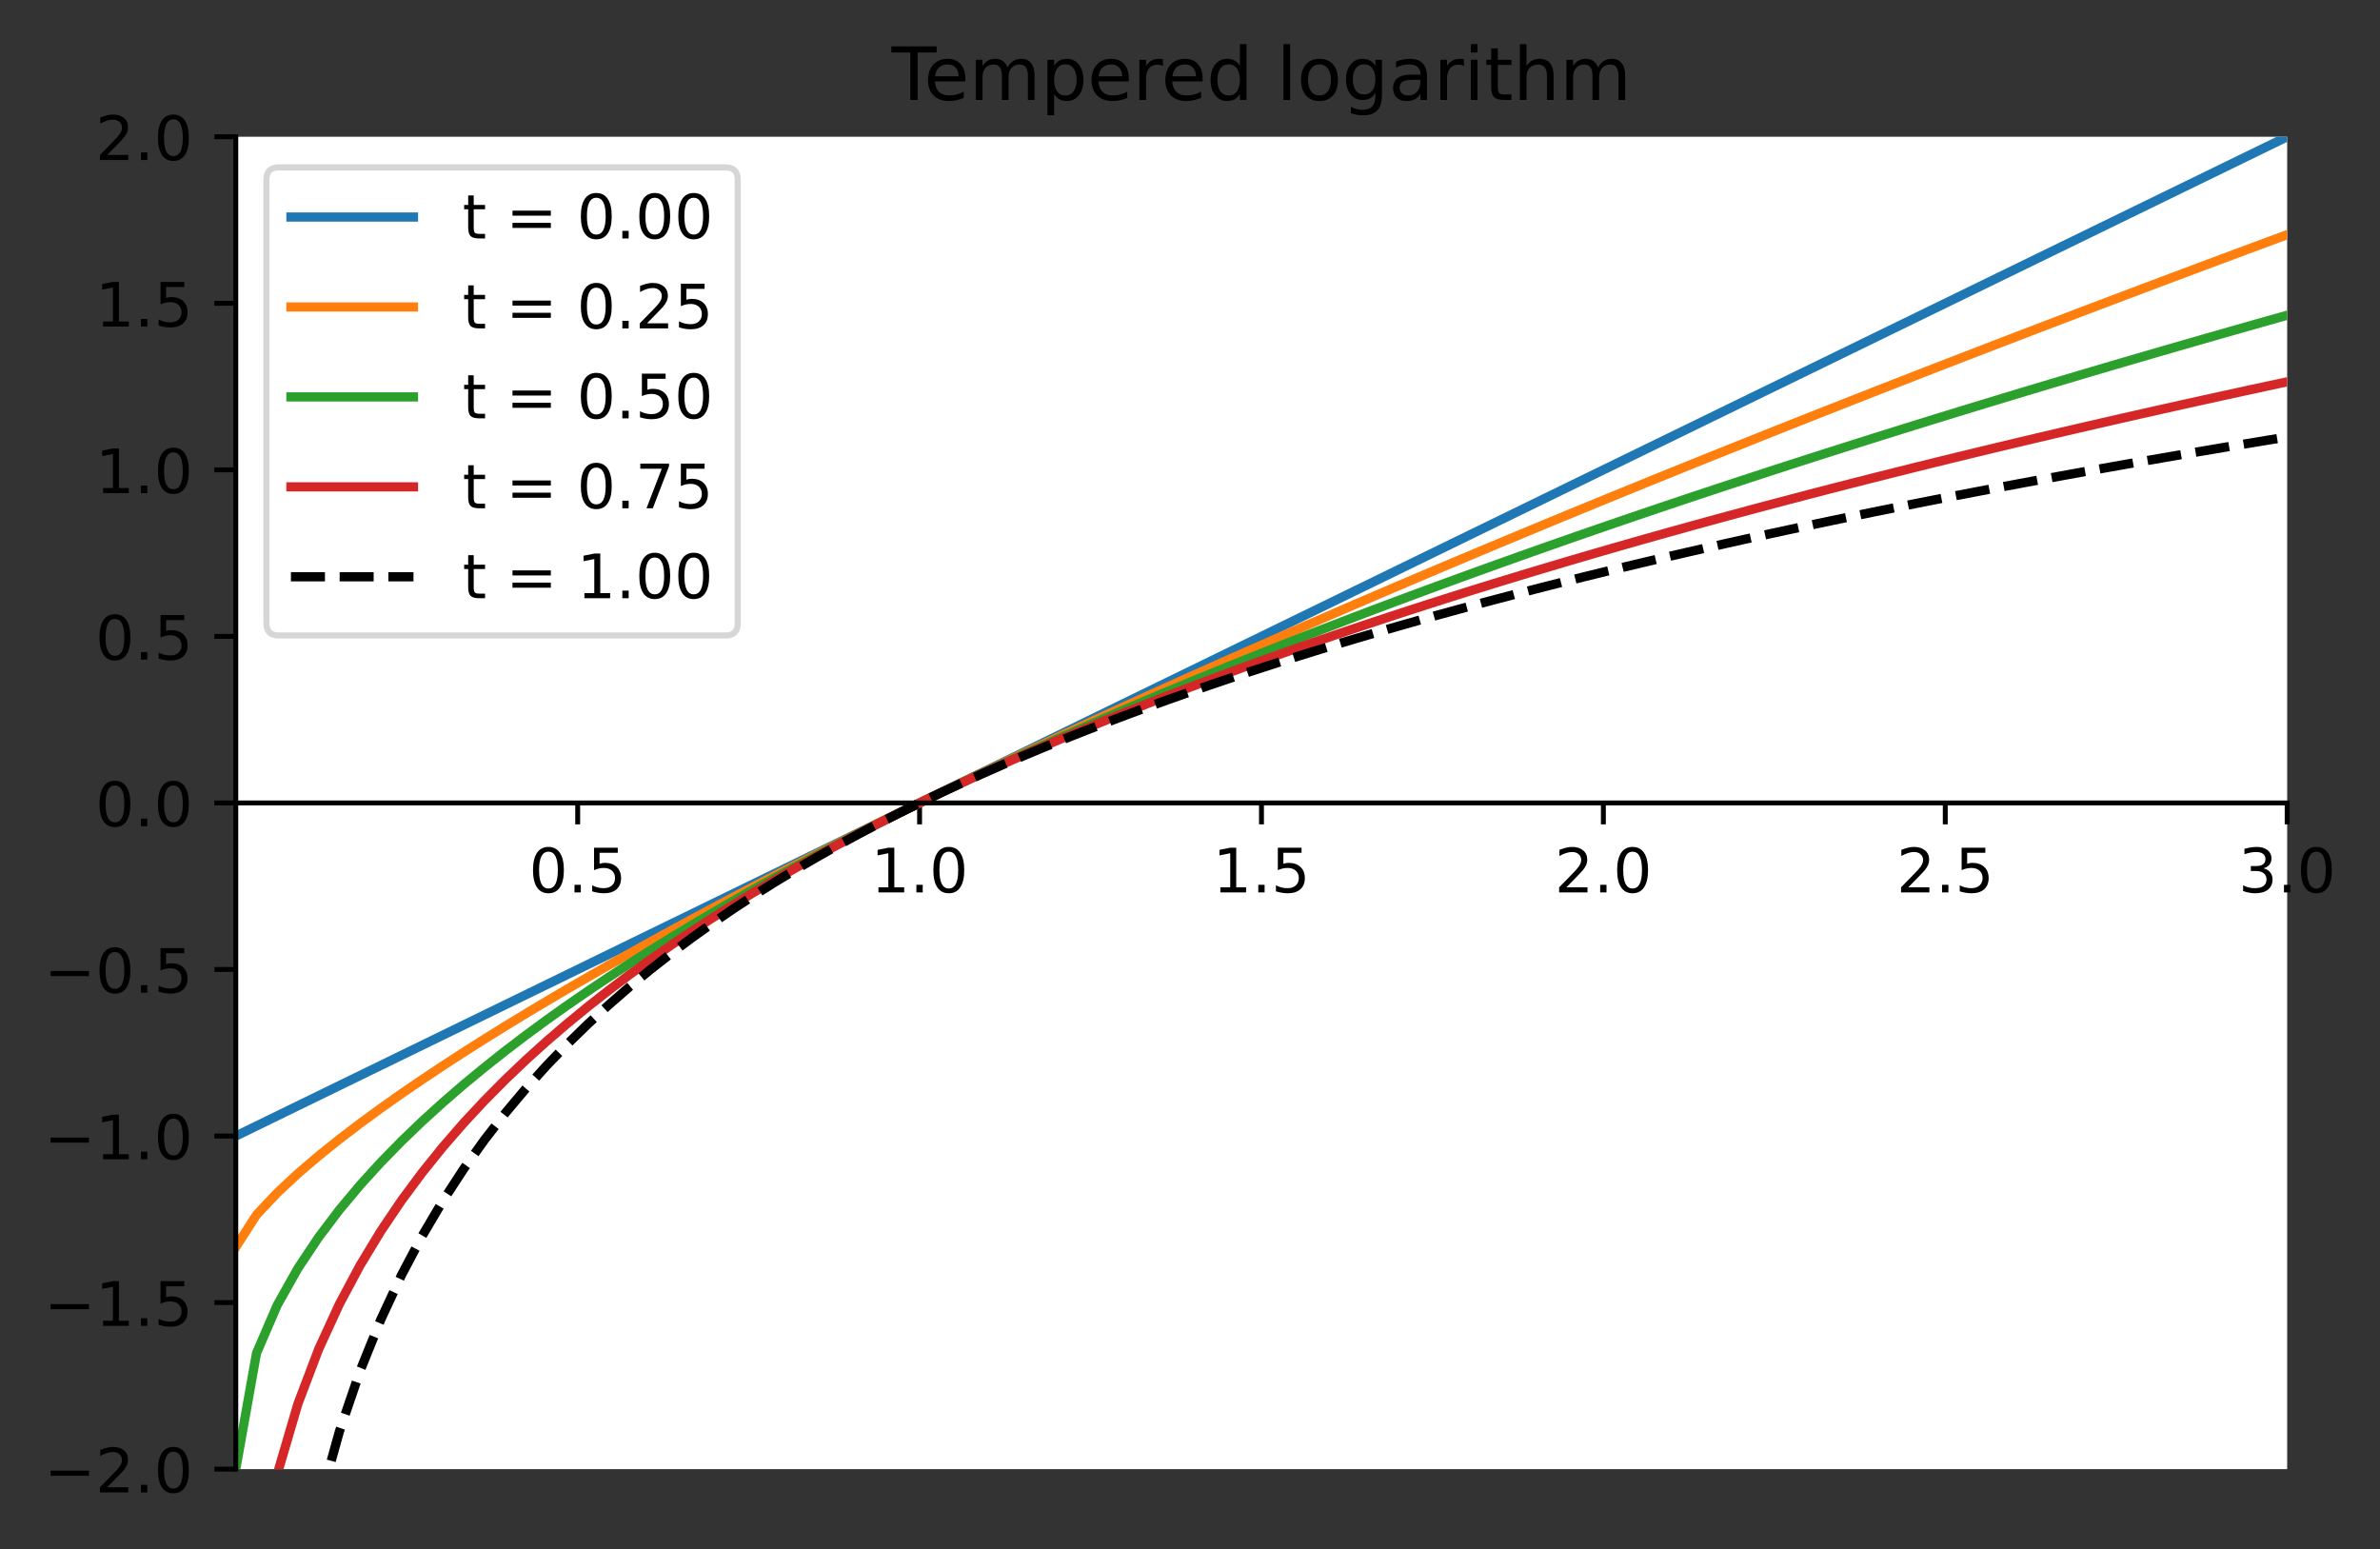 <?xml version="1.0" encoding="utf-8" standalone="no"?>
<!DOCTYPE svg PUBLIC "-//W3C//DTD SVG 1.1//EN"
  "http://www.w3.org/Graphics/SVG/1.1/DTD/svg11.dtd">
<!-- Created with matplotlib (https://matplotlib.org/) -->
<svg height="252.837pt" version="1.1" viewBox="0 0 388.434 252.837" width="388.434pt" xmlns="http://www.w3.org/2000/svg" xmlns:xlink="http://www.w3.org/1999/xlink">
 <rect x="0" y="0" width="388.434" height="252.837" fill="#333333" stroke="none"/>
 <defs>
  <style type="text/css">*{stroke-linecap:butt;stroke-linejoin:round;}</style>
 </defs>
 <g id="figure_1">
  <g id="patch_1">
   <path d="M -0 252.837 
L 388.434 252.837 
L 388.434 0 
L -0 0 
z
" style="fill:none;"/>
  </g>
  <g id="axes_1">
   <g id="patch_2">
    <path d="M 38.483 239.758 
L 373.283 239.758 
L 373.283 22.318 
L 38.483 22.318 
z
" style="fill:#ffffff;"/>
   </g>
   <g id="matplotlib.axis_1">
    <g id="xtick_1">
     <g id="line2d_1">
      <defs>
       <path d="M 0 0 
L 0 3.5 
" id="m28a57807c2" style="stroke:#000000;stroke-width:0.8;"/>
      </defs>
      <g>
       <use style="stroke:#000000;stroke-width:0.8;" x="94.283" xlink:href="#m28a57807c2" y="131.038"/>
      </g>
     </g>
     <g id="text_1">
      <!-- 0.5 -->
      <g transform="translate(86.331 145.637)scale(0.1 -0.1)">
       <defs>
        <path d="M 31.781 66.406 
Q 24.172 66.406 20.328 58.906 
Q 16.5 51.422 16.5 36.375 
Q 16.5 21.391 20.328 13.891 
Q 24.172 6.391 31.781 6.391 
Q 39.453 6.391 43.281 13.891 
Q 47.125 21.391 47.125 36.375 
Q 47.125 51.422 43.281 58.906 
Q 39.453 66.406 31.781 66.406 
z
M 31.781 74.219 
Q 44.047 74.219 50.516 64.516 
Q 56.984 54.828 56.984 36.375 
Q 56.984 17.969 50.516 8.266 
Q 44.047 -1.422 31.781 -1.422 
Q 19.531 -1.422 13.062 8.266 
Q 6.594 17.969 6.594 36.375 
Q 6.594 54.828 13.062 64.516 
Q 19.531 74.219 31.781 74.219 
z
" id="DejaVuSans-48"/>
        <path d="M 10.688 12.406 
L 21 12.406 
L 21 0 
L 10.688 0 
z
" id="DejaVuSans-46"/>
        <path d="M 10.797 72.906 
L 49.516 72.906 
L 49.516 64.594 
L 19.828 64.594 
L 19.828 46.734 
Q 21.969 47.469 24.109 47.828 
Q 26.266 48.188 28.422 48.188 
Q 40.625 48.188 47.75 41.5 
Q 54.891 34.812 54.891 23.391 
Q 54.891 11.625 47.562 5.094 
Q 40.234 -1.422 26.906 -1.422 
Q 22.312 -1.422 17.547 -0.641 
Q 12.797 0.141 7.719 1.703 
L 7.719 11.625 
Q 12.109 9.234 16.797 8.062 
Q 21.484 6.891 26.703 6.891 
Q 35.156 6.891 40.078 11.328 
Q 45.016 15.766 45.016 23.391 
Q 45.016 31 40.078 35.438 
Q 35.156 39.891 26.703 39.891 
Q 22.75 39.891 18.812 39.016 
Q 14.891 38.141 10.797 36.281 
z
" id="DejaVuSans-53"/>
       </defs>
       <use xlink:href="#DejaVuSans-48"/>
       <use x="63.623" xlink:href="#DejaVuSans-46"/>
       <use x="95.41" xlink:href="#DejaVuSans-53"/>
      </g>
     </g>
    </g>
    <g id="xtick_2">
     <g id="line2d_2">
      <g>
       <use style="stroke:#000000;stroke-width:0.8;" x="150.083" xlink:href="#m28a57807c2" y="131.038"/>
      </g>
     </g>
     <g id="text_2">
      <!-- 1.0 -->
      <g transform="translate(142.131 145.637)scale(0.1 -0.1)">
       <defs>
        <path d="M 12.406 8.297 
L 28.516 8.297 
L 28.516 63.922 
L 10.984 60.406 
L 10.984 69.391 
L 28.422 72.906 
L 38.281 72.906 
L 38.281 8.297 
L 54.391 8.297 
L 54.391 0 
L 12.406 0 
z
" id="DejaVuSans-49"/>
       </defs>
       <use xlink:href="#DejaVuSans-49"/>
       <use x="63.623" xlink:href="#DejaVuSans-46"/>
       <use x="95.41" xlink:href="#DejaVuSans-48"/>
      </g>
     </g>
    </g>
    <g id="xtick_3">
     <g id="line2d_3">
      <g>
       <use style="stroke:#000000;stroke-width:0.8;" x="205.883" xlink:href="#m28a57807c2" y="131.038"/>
      </g>
     </g>
     <g id="text_3">
      <!-- 1.5 -->
      <g transform="translate(197.931 145.637)scale(0.1 -0.1)">
       <use xlink:href="#DejaVuSans-49"/>
       <use x="63.623" xlink:href="#DejaVuSans-46"/>
       <use x="95.41" xlink:href="#DejaVuSans-53"/>
      </g>
     </g>
    </g>
    <g id="xtick_4">
     <g id="line2d_4">
      <g>
       <use style="stroke:#000000;stroke-width:0.8;" x="261.683" xlink:href="#m28a57807c2" y="131.038"/>
      </g>
     </g>
     <g id="text_4">
      <!-- 2.0 -->
      <g transform="translate(253.731 145.637)scale(0.1 -0.1)">
       <defs>
        <path d="M 19.188 8.297 
L 53.609 8.297 
L 53.609 0 
L 7.328 0 
L 7.328 8.297 
Q 12.938 14.109 22.625 23.891 
Q 32.328 33.688 34.812 36.531 
Q 39.547 41.844 41.422 45.531 
Q 43.312 49.219 43.312 52.781 
Q 43.312 58.594 39.234 62.25 
Q 35.156 65.922 28.609 65.922 
Q 23.969 65.922 18.812 64.312 
Q 13.672 62.703 7.812 59.422 
L 7.812 69.391 
Q 13.766 71.781 18.938 73 
Q 24.125 74.219 28.422 74.219 
Q 39.75 74.219 46.484 68.547 
Q 53.219 62.891 53.219 53.422 
Q 53.219 48.922 51.531 44.891 
Q 49.859 40.875 45.406 35.406 
Q 44.188 33.984 37.641 27.219 
Q 31.109 20.453 19.188 8.297 
z
" id="DejaVuSans-50"/>
       </defs>
       <use xlink:href="#DejaVuSans-50"/>
       <use x="63.623" xlink:href="#DejaVuSans-46"/>
       <use x="95.41" xlink:href="#DejaVuSans-48"/>
      </g>
     </g>
    </g>
    <g id="xtick_5">
     <g id="line2d_5">
      <g>
       <use style="stroke:#000000;stroke-width:0.8;" x="317.483" xlink:href="#m28a57807c2" y="131.038"/>
      </g>
     </g>
     <g id="text_5">
      <!-- 2.5 -->
      <g transform="translate(309.531 145.637)scale(0.1 -0.1)">
       <use xlink:href="#DejaVuSans-50"/>
       <use x="63.623" xlink:href="#DejaVuSans-46"/>
       <use x="95.41" xlink:href="#DejaVuSans-53"/>
      </g>
     </g>
    </g>
    <g id="xtick_6">
     <g id="line2d_6">
      <g>
       <use style="stroke:#000000;stroke-width:0.8;" x="373.283" xlink:href="#m28a57807c2" y="131.038"/>
      </g>
     </g>
     <g id="text_6">
      <!-- 3.0 -->
      <g transform="translate(365.331 145.637)scale(0.1 -0.1)">
       <defs>
        <path d="M 40.578 39.312 
Q 47.656 37.797 51.625 33 
Q 55.609 28.219 55.609 21.188 
Q 55.609 10.406 48.188 4.484 
Q 40.766 -1.422 27.094 -1.422 
Q 22.516 -1.422 17.656 -0.516 
Q 12.797 0.391 7.625 2.203 
L 7.625 11.719 
Q 11.719 9.328 16.594 8.109 
Q 21.484 6.891 26.812 6.891 
Q 36.078 6.891 40.938 10.547 
Q 45.797 14.203 45.797 21.188 
Q 45.797 27.641 41.281 31.266 
Q 36.766 34.906 28.719 34.906 
L 20.219 34.906 
L 20.219 43.016 
L 29.109 43.016 
Q 36.375 43.016 40.234 45.922 
Q 44.094 48.828 44.094 54.297 
Q 44.094 59.906 40.109 62.906 
Q 36.141 65.922 28.719 65.922 
Q 24.656 65.922 20.016 65.031 
Q 15.375 64.156 9.812 62.312 
L 9.812 71.094 
Q 15.438 72.656 20.344 73.438 
Q 25.25 74.219 29.594 74.219 
Q 40.828 74.219 47.359 69.109 
Q 53.906 64.016 53.906 55.328 
Q 53.906 49.266 50.438 45.094 
Q 46.969 40.922 40.578 39.312 
z
" id="DejaVuSans-51"/>
       </defs>
       <use xlink:href="#DejaVuSans-51"/>
       <use x="63.623" xlink:href="#DejaVuSans-46"/>
       <use x="95.41" xlink:href="#DejaVuSans-48"/>
      </g>
     </g>
    </g>
   </g>
   <g id="matplotlib.axis_2">
    <g id="ytick_1">
     <g id="line2d_7">
      <defs>
       <path d="M 0 0 
L -3.5 0 
" id="m254d52ebb8" style="stroke:#000000;stroke-width:0.8;"/>
      </defs>
      <g>
       <use style="stroke:#000000;stroke-width:0.8;" x="38.483" xlink:href="#m254d52ebb8" y="239.758"/>
      </g>
     </g>
     <g id="text_7">
      <!-- −2.0 -->
      <g transform="translate(7.2 243.557)scale(0.1 -0.1)">
       <defs>
        <path d="M 10.594 35.5 
L 73.188 35.5 
L 73.188 27.203 
L 10.594 27.203 
z
" id="DejaVuSans-8722"/>
       </defs>
       <use xlink:href="#DejaVuSans-8722"/>
       <use x="83.789" xlink:href="#DejaVuSans-50"/>
       <use x="147.412" xlink:href="#DejaVuSans-46"/>
       <use x="179.199" xlink:href="#DejaVuSans-48"/>
      </g>
     </g>
    </g>
    <g id="ytick_2">
     <g id="line2d_8">
      <g>
       <use style="stroke:#000000;stroke-width:0.8;" x="38.483" xlink:href="#m254d52ebb8" y="212.578"/>
      </g>
     </g>
     <g id="text_8">
      <!-- −1.5 -->
      <g transform="translate(7.2 216.377)scale(0.1 -0.1)">
       <use xlink:href="#DejaVuSans-8722"/>
       <use x="83.789" xlink:href="#DejaVuSans-49"/>
       <use x="147.412" xlink:href="#DejaVuSans-46"/>
       <use x="179.199" xlink:href="#DejaVuSans-53"/>
      </g>
     </g>
    </g>
    <g id="ytick_3">
     <g id="line2d_9">
      <g>
       <use style="stroke:#000000;stroke-width:0.8;" x="38.483" xlink:href="#m254d52ebb8" y="185.398"/>
      </g>
     </g>
     <g id="text_9">
      <!-- −1.0 -->
      <g transform="translate(7.2 189.197)scale(0.1 -0.1)">
       <use xlink:href="#DejaVuSans-8722"/>
       <use x="83.789" xlink:href="#DejaVuSans-49"/>
       <use x="147.412" xlink:href="#DejaVuSans-46"/>
       <use x="179.199" xlink:href="#DejaVuSans-48"/>
      </g>
     </g>
    </g>
    <g id="ytick_4">
     <g id="line2d_10">
      <g>
       <use style="stroke:#000000;stroke-width:0.8;" x="38.483" xlink:href="#m254d52ebb8" y="158.218"/>
      </g>
     </g>
     <g id="text_10">
      <!-- −0.5 -->
      <g transform="translate(7.2 162.017)scale(0.1 -0.1)">
       <use xlink:href="#DejaVuSans-8722"/>
       <use x="83.789" xlink:href="#DejaVuSans-48"/>
       <use x="147.412" xlink:href="#DejaVuSans-46"/>
       <use x="179.199" xlink:href="#DejaVuSans-53"/>
      </g>
     </g>
    </g>
    <g id="ytick_5">
     <g id="line2d_11">
      <g>
       <use style="stroke:#000000;stroke-width:0.8;" x="38.483" xlink:href="#m254d52ebb8" y="131.038"/>
      </g>
     </g>
     <g id="text_11">
      <!-- 0.0 -->
      <g transform="translate(15.58 134.837)scale(0.1 -0.1)">
       <use xlink:href="#DejaVuSans-48"/>
       <use x="63.623" xlink:href="#DejaVuSans-46"/>
       <use x="95.41" xlink:href="#DejaVuSans-48"/>
      </g>
     </g>
    </g>
    <g id="ytick_6">
     <g id="line2d_12">
      <g>
       <use style="stroke:#000000;stroke-width:0.8;" x="38.483" xlink:href="#m254d52ebb8" y="103.858"/>
      </g>
     </g>
     <g id="text_12">
      <!-- 0.5 -->
      <g transform="translate(15.58 107.657)scale(0.1 -0.1)">
       <use xlink:href="#DejaVuSans-48"/>
       <use x="63.623" xlink:href="#DejaVuSans-46"/>
       <use x="95.41" xlink:href="#DejaVuSans-53"/>
      </g>
     </g>
    </g>
    <g id="ytick_7">
     <g id="line2d_13">
      <g>
       <use style="stroke:#000000;stroke-width:0.8;" x="38.483" xlink:href="#m254d52ebb8" y="76.678"/>
      </g>
     </g>
     <g id="text_13">
      <!-- 1.0 -->
      <g transform="translate(15.58 80.477)scale(0.1 -0.1)">
       <use xlink:href="#DejaVuSans-49"/>
       <use x="63.623" xlink:href="#DejaVuSans-46"/>
       <use x="95.41" xlink:href="#DejaVuSans-48"/>
      </g>
     </g>
    </g>
    <g id="ytick_8">
     <g id="line2d_14">
      <g>
       <use style="stroke:#000000;stroke-width:0.8;" x="38.483" xlink:href="#m254d52ebb8" y="49.498"/>
      </g>
     </g>
     <g id="text_14">
      <!-- 1.5 -->
      <g transform="translate(15.58 53.297)scale(0.1 -0.1)">
       <use xlink:href="#DejaVuSans-49"/>
       <use x="63.623" xlink:href="#DejaVuSans-46"/>
       <use x="95.41" xlink:href="#DejaVuSans-53"/>
      </g>
     </g>
    </g>
    <g id="ytick_9">
     <g id="line2d_15">
      <g>
       <use style="stroke:#000000;stroke-width:0.8;" x="38.483" xlink:href="#m254d52ebb8" y="22.318"/>
      </g>
     </g>
     <g id="text_15">
      <!-- 2.0 -->
      <g transform="translate(15.58 26.117)scale(0.1 -0.1)">
       <use xlink:href="#DejaVuSans-50"/>
       <use x="63.623" xlink:href="#DejaVuSans-46"/>
       <use x="95.41" xlink:href="#DejaVuSans-48"/>
      </g>
     </g>
    </g>
   </g>
   <g id="line2d_16">
    <path clip-path="url(#p661da0555b)" d="M 38.483 185.398 
L 41.865 183.751 
L 45.246 182.104 
L 48.628 180.456 
L 52.01 178.809 
L 55.392 177.162 
L 58.774 175.514 
L 62.156 173.867 
L 65.537 172.22 
L 68.919 170.573 
L 72.301 168.925 
L 75.683 167.278 
L 79.065 165.631 
L 82.446 163.984 
L 85.828 162.336 
L 89.21 160.689 
L 92.592 159.042 
L 95.974 157.394 
L 99.356 155.747 
L 102.737 154.1 
L 106.119 152.453 
L 109.501 150.805 
L 112.883 149.158 
L 116.265 147.511 
L 119.646 145.864 
L 123.028 144.216 
L 126.41 142.569 
L 129.792 140.922 
L 133.174 139.274 
L 136.556 137.627 
L 139.937 135.98 
L 143.319 134.333 
L 146.701 132.685 
L 150.083 131.038 
L 153.465 129.391 
L 156.846 127.744 
L 160.228 126.096 
L 163.61 124.449 
L 166.992 122.802 
L 170.374 121.154 
L 173.756 119.507 
L 177.137 117.86 
L 180.519 116.213 
L 183.901 114.565 
L 187.283 112.918 
L 190.665 111.271 
L 194.046 109.624 
L 197.428 107.976 
L 200.81 106.329 
L 204.192 104.682 
L 207.574 103.034 
L 210.956 101.387 
L 214.337 99.74 
L 217.719 98.093 
L 221.101 96.445 
L 224.483 94.798 
L 227.865 93.151 
L 231.246 91.504 
L 234.628 89.856 
L 238.01 88.209 
L 241.392 86.562 
L 244.774 84.914 
L 248.156 83.267 
L 251.537 81.62 
L 254.919 79.973 
L 258.301 78.325 
L 261.683 76.678 
L 265.065 75.031 
L 268.446 73.384 
L 271.828 71.736 
L 275.21 70.089 
L 278.592 68.442 
L 281.974 66.794 
L 285.356 65.147 
L 288.737 63.5 
L 292.119 61.853 
L 295.501 60.205 
L 298.883 58.558 
L 302.265 56.911 
L 305.646 55.264 
L 309.028 53.616 
L 312.41 51.969 
L 315.792 50.322 
L 319.174 48.674 
L 322.556 47.027 
L 325.937 45.38 
L 329.319 43.733 
L 332.701 42.085 
L 336.083 40.438 
L 339.465 38.791 
L 342.846 37.144 
L 346.228 35.496 
L 349.61 33.849 
L 352.992 32.202 
L 356.374 30.554 
L 359.756 28.907 
L 363.137 27.26 
L 366.519 25.613 
L 369.901 23.965 
L 373.283 22.318 
" style="fill:none;stroke:#1f77b4;stroke-linecap:square;stroke-width:1.5;"/>
   </g>
   <g id="line2d_17">
    <path clip-path="url(#p661da0555b)" d="M 38.483 203.518 
L 41.865 198.254 
L 45.246 194.665 
L 48.628 191.518 
L 52.01 188.629 
L 55.392 185.916 
L 58.774 183.337 
L 62.156 180.864 
L 65.537 178.477 
L 68.919 176.165 
L 72.301 173.915 
L 75.683 171.722 
L 79.065 169.578 
L 82.446 167.478 
L 85.828 165.418 
L 89.21 163.394 
L 92.592 161.404 
L 95.974 159.445 
L 99.356 157.515 
L 102.737 155.611 
L 106.119 153.732 
L 109.501 151.877 
L 112.883 150.043 
L 116.265 148.23 
L 119.646 146.437 
L 123.028 144.663 
L 126.41 142.906 
L 129.792 141.165 
L 133.174 139.441 
L 136.556 137.732 
L 139.937 136.038 
L 143.319 134.358 
L 146.701 132.692 
L 150.083 131.038 
L 153.465 129.397 
L 156.846 127.768 
L 160.228 126.15 
L 163.61 124.544 
L 166.992 122.949 
L 170.374 121.364 
L 173.756 119.789 
L 177.137 118.224 
L 180.519 116.668 
L 183.901 115.122 
L 187.283 113.584 
L 190.665 112.056 
L 194.046 110.536 
L 197.428 109.024 
L 200.81 107.52 
L 204.192 106.024 
L 207.574 104.535 
L 210.956 103.054 
L 214.337 101.58 
L 217.719 100.114 
L 221.101 98.654 
L 224.483 97.201 
L 227.865 95.754 
L 231.246 94.314 
L 234.628 92.88 
L 238.01 91.453 
L 241.392 90.031 
L 244.774 88.615 
L 248.156 87.206 
L 251.537 85.801 
L 254.919 84.403 
L 258.301 83.01 
L 261.683 81.622 
L 265.065 80.239 
L 268.446 78.862 
L 271.828 77.489 
L 275.21 76.122 
L 278.592 74.759 
L 281.974 73.402 
L 285.356 72.049 
L 288.737 70.7 
L 292.119 69.356 
L 295.501 68.017 
L 298.883 66.682 
L 302.265 65.351 
L 305.646 64.025 
L 309.028 62.703 
L 312.41 61.385 
L 315.792 60.071 
L 319.174 58.761 
L 322.556 57.454 
L 325.937 56.152 
L 329.319 54.854 
L 332.701 53.559 
L 336.083 52.268 
L 339.465 50.981 
L 342.846 49.697 
L 346.228 48.417 
L 349.61 47.141 
L 352.992 45.868 
L 356.374 44.598 
L 359.756 43.332 
L 363.137 42.069 
L 366.519 40.809 
L 369.901 39.553 
L 373.283 38.299 
" style="fill:none;stroke:#ff7f0e;stroke-linecap:square;stroke-width:1.5;"/>
   </g>
   <g id="line2d_18">
    <path clip-path="url(#p661da0555b)" d="M 38.483 239.758 
L 41.865 220.832 
L 45.246 212.993 
L 48.628 206.978 
L 52.01 201.907 
L 55.392 197.439 
L 58.774 193.4 
L 62.156 189.685 
L 65.537 186.228 
L 68.919 182.981 
L 72.301 179.91 
L 75.683 176.989 
L 79.065 174.197 
L 82.446 171.52 
L 85.828 168.945 
L 89.21 166.459 
L 92.592 164.055 
L 95.974 161.725 
L 99.356 159.463 
L 102.737 157.263 
L 106.119 155.12 
L 109.501 153.03 
L 112.883 150.989 
L 116.265 148.994 
L 119.646 147.041 
L 123.028 145.13 
L 126.41 143.255 
L 129.792 141.417 
L 133.174 139.613 
L 136.556 137.84 
L 139.937 136.098 
L 143.319 134.384 
L 146.701 132.698 
L 150.083 131.038 
L 153.465 129.403 
L 156.846 127.792 
L 160.228 126.204 
L 163.61 124.637 
L 166.992 123.092 
L 170.374 121.567 
L 173.756 120.061 
L 177.137 118.574 
L 180.519 117.105 
L 183.901 115.654 
L 187.283 114.219 
L 190.665 112.801 
L 194.046 111.398 
L 197.428 110.01 
L 200.81 108.637 
L 204.192 107.278 
L 207.574 105.933 
L 210.956 104.601 
L 214.337 103.283 
L 217.719 101.977 
L 221.101 100.683 
L 224.483 99.401 
L 227.865 98.131 
L 231.246 96.872 
L 234.628 95.624 
L 238.01 94.387 
L 241.392 93.16 
L 244.774 91.944 
L 248.156 90.737 
L 251.537 89.54 
L 254.919 88.352 
L 258.301 87.174 
L 261.683 86.005 
L 265.065 84.844 
L 268.446 83.693 
L 271.828 82.549 
L 275.21 81.414 
L 278.592 80.287 
L 281.974 79.168 
L 285.356 78.057 
L 288.737 76.953 
L 292.119 75.857 
L 295.501 74.767 
L 298.883 73.686 
L 302.265 72.611 
L 305.646 71.543 
L 309.028 70.481 
L 312.41 69.427 
L 315.792 68.378 
L 319.174 67.337 
L 322.556 66.301 
L 325.937 65.272 
L 329.319 64.248 
L 332.701 63.231 
L 336.083 62.219 
L 339.465 61.213 
L 342.846 60.213 
L 346.228 59.218 
L 349.61 58.229 
L 352.992 57.245 
L 356.374 56.266 
L 359.756 55.293 
L 363.137 54.325 
L 366.519 53.361 
L 369.901 52.403 
L 373.283 51.45 
" style="fill:none;stroke:#2ca02c;stroke-linecap:square;stroke-width:1.5;"/>
   </g>
   <g id="line2d_19">
    <path clip-path="url(#p661da0555b)" d="M 42.637 253.837 
L 45.246 240.591 
L 48.628 229.082 
L 52.01 220.178 
L 55.392 212.818 
L 58.774 206.491 
L 62.156 200.912 
L 65.537 195.903 
L 68.919 191.344 
L 72.301 187.15 
L 75.683 183.259 
L 79.065 179.626 
L 82.446 176.213 
L 85.828 172.992 
L 89.21 169.939 
L 92.592 167.035 
L 95.974 164.264 
L 99.356 161.613 
L 102.737 159.07 
L 106.119 156.625 
L 109.501 154.271 
L 112.883 151.999 
L 116.265 149.803 
L 119.646 147.678 
L 123.028 145.618 
L 126.41 143.619 
L 129.792 141.677 
L 133.174 139.789 
L 136.556 137.95 
L 139.937 136.158 
L 143.319 134.41 
L 146.701 132.704 
L 150.083 131.038 
L 153.465 129.409 
L 156.846 127.816 
L 160.228 126.256 
L 163.61 124.729 
L 166.992 123.232 
L 170.374 121.765 
L 173.756 120.325 
L 177.137 118.912 
L 180.519 117.525 
L 183.901 116.163 
L 187.283 114.824 
L 190.665 113.507 
L 194.046 112.213 
L 197.428 110.939 
L 200.81 109.685 
L 204.192 108.451 
L 207.574 107.236 
L 210.956 106.039 
L 214.337 104.859 
L 217.719 103.696 
L 221.101 102.549 
L 224.483 101.419 
L 227.865 100.303 
L 231.246 99.203 
L 234.628 98.116 
L 238.01 97.044 
L 241.392 95.985 
L 244.774 94.94 
L 248.156 93.907 
L 251.537 92.887 
L 254.919 91.879 
L 258.301 90.882 
L 261.683 89.897 
L 265.065 88.923 
L 268.446 87.96 
L 271.828 87.007 
L 275.21 86.065 
L 278.592 85.133 
L 281.974 84.21 
L 285.356 83.298 
L 288.737 82.394 
L 292.119 81.5 
L 295.501 80.614 
L 298.883 79.737 
L 302.265 78.869 
L 305.646 78.009 
L 309.028 77.157 
L 312.41 76.313 
L 315.792 75.477 
L 319.174 74.648 
L 322.556 73.827 
L 325.937 73.014 
L 329.319 72.207 
L 332.701 71.407 
L 336.083 70.615 
L 339.465 69.829 
L 342.846 69.049 
L 346.228 68.276 
L 349.61 67.509 
L 352.992 66.749 
L 356.374 65.995 
L 359.756 65.246 
L 363.137 64.504 
L 366.519 63.767 
L 369.901 63.036 
L 373.283 62.311 
" style="fill:none;stroke:#d62728;stroke-linecap:square;stroke-width:1.5;"/>
   </g>
   <g id="line2d_20">
    <path clip-path="url(#p661da0555b)" d="M 50.261 253.837 
L 52.01 245.749 
L 55.392 233.619 
L 58.774 223.708 
L 62.156 215.329 
L 65.537 208.07 
L 68.919 201.667 
L 72.301 195.94 
L 75.683 190.759 
L 79.065 186.029 
L 82.446 181.678 
L 85.828 177.649 
L 89.21 173.899 
L 92.592 170.39 
L 95.974 167.095 
L 99.356 163.988 
L 102.737 161.049 
L 106.119 158.26 
L 109.501 155.608 
L 112.883 153.079 
L 116.265 150.663 
L 119.646 148.349 
L 123.028 146.13 
L 126.41 143.998 
L 129.792 141.947 
L 133.174 139.97 
L 136.556 138.062 
L 139.937 136.219 
L 143.319 134.437 
L 146.701 132.711 
L 150.083 131.038 
L 153.465 129.415 
L 156.846 127.84 
L 160.228 126.308 
L 163.61 124.819 
L 166.992 123.369 
L 170.374 121.957 
L 173.756 120.581 
L 177.137 119.238 
L 180.519 117.929 
L 183.901 116.649 
L 187.283 115.4 
L 190.665 114.178 
L 194.046 112.983 
L 197.428 111.814 
L 200.81 110.67 
L 204.192 109.549 
L 207.574 108.451 
L 210.956 107.374 
L 214.337 106.319 
L 217.719 105.283 
L 221.101 104.267 
L 224.483 103.27 
L 227.865 102.29 
L 231.246 101.328 
L 234.628 100.383 
L 238.01 99.453 
L 241.392 98.54 
L 244.774 97.641 
L 248.156 96.757 
L 251.537 95.887 
L 254.919 95.031 
L 258.301 94.189 
L 261.683 93.359 
L 265.065 92.541 
L 268.446 91.736 
L 271.828 90.942 
L 275.21 90.16 
L 278.592 89.389 
L 281.974 88.629 
L 285.356 87.879 
L 288.737 87.139 
L 292.119 86.41 
L 295.501 85.69 
L 298.883 84.979 
L 302.265 84.278 
L 305.646 83.585 
L 309.028 82.901 
L 312.41 82.226 
L 315.792 81.559 
L 319.174 80.9 
L 322.556 80.249 
L 325.937 79.606 
L 329.319 78.97 
L 332.701 78.342 
L 336.083 77.72 
L 339.465 77.106 
L 342.846 76.499 
L 346.228 75.898 
L 349.61 75.304 
L 352.992 74.716 
L 356.374 74.135 
L 359.756 73.56 
L 363.137 72.99 
L 366.519 72.427 
L 369.901 71.869 
L 373.283 71.318 
" style="fill:none;stroke:#000000;stroke-dasharray:5.55,2.4;stroke-dashoffset:0;stroke-width:1.5;"/>
   </g>
   <g id="patch_3">
    <path d="M 38.483 239.758 
L 38.483 22.318 
" style="fill:none;stroke:#000000;stroke-linecap:square;stroke-linejoin:miter;stroke-width:0.8;"/>
   </g>
   <g id="patch_4">
    <path d="M 373.283 239.758 
L 373.283 22.318 
" style="fill:none;"/>
   </g>
   <g id="patch_5">
    <path d="M 38.483 131.038 
L 373.283 131.038 
" style="fill:none;stroke:#000000;stroke-linecap:square;stroke-linejoin:miter;stroke-width:0.8;"/>
   </g>
   <g id="patch_6">
    <path d="M 38.483 22.318 
L 373.283 22.318 
" style="fill:none;"/>
   </g>
   <g id="text_16">
    <!-- Tempered logarithm -->
    <g transform="translate(145.505 16.318)scale(0.12 -0.12)">
     <defs>
      <path d="M -0.297 72.906 
L 61.375 72.906 
L 61.375 64.594 
L 35.5 64.594 
L 35.5 0 
L 25.594 0 
L 25.594 64.594 
L -0.297 64.594 
z
" id="DejaVuSans-84"/>
      <path d="M 56.203 29.594 
L 56.203 25.203 
L 14.891 25.203 
Q 15.484 15.922 20.484 11.062 
Q 25.484 6.203 34.422 6.203 
Q 39.594 6.203 44.453 7.469 
Q 49.312 8.734 54.109 11.281 
L 54.109 2.781 
Q 49.266 0.734 44.188 -0.344 
Q 39.109 -1.422 33.891 -1.422 
Q 20.797 -1.422 13.156 6.188 
Q 5.516 13.812 5.516 26.812 
Q 5.516 40.234 12.766 48.109 
Q 20.016 56 32.328 56 
Q 43.359 56 49.781 48.891 
Q 56.203 41.797 56.203 29.594 
z
M 47.219 32.234 
Q 47.125 39.594 43.094 43.984 
Q 39.062 48.391 32.422 48.391 
Q 24.906 48.391 20.391 44.141 
Q 15.875 39.891 15.188 32.172 
z
" id="DejaVuSans-101"/>
      <path d="M 52 44.188 
Q 55.375 50.25 60.062 53.125 
Q 64.75 56 71.094 56 
Q 79.641 56 84.281 50.016 
Q 88.922 44.047 88.922 33.016 
L 88.922 0 
L 79.891 0 
L 79.891 32.719 
Q 79.891 40.578 77.094 44.375 
Q 74.312 48.188 68.609 48.188 
Q 61.625 48.188 57.562 43.547 
Q 53.516 38.922 53.516 30.906 
L 53.516 0 
L 44.484 0 
L 44.484 32.719 
Q 44.484 40.625 41.703 44.406 
Q 38.922 48.188 33.109 48.188 
Q 26.219 48.188 22.156 43.531 
Q 18.109 38.875 18.109 30.906 
L 18.109 0 
L 9.078 0 
L 9.078 54.688 
L 18.109 54.688 
L 18.109 46.188 
Q 21.188 51.219 25.484 53.609 
Q 29.781 56 35.688 56 
Q 41.656 56 45.828 52.969 
Q 50 49.953 52 44.188 
z
" id="DejaVuSans-109"/>
      <path d="M 18.109 8.203 
L 18.109 -20.797 
L 9.078 -20.797 
L 9.078 54.688 
L 18.109 54.688 
L 18.109 46.391 
Q 20.953 51.266 25.266 53.625 
Q 29.594 56 35.594 56 
Q 45.562 56 51.781 48.094 
Q 58.016 40.188 58.016 27.297 
Q 58.016 14.406 51.781 6.484 
Q 45.562 -1.422 35.594 -1.422 
Q 29.594 -1.422 25.266 0.953 
Q 20.953 3.328 18.109 8.203 
z
M 48.688 27.297 
Q 48.688 37.203 44.609 42.844 
Q 40.531 48.484 33.406 48.484 
Q 26.266 48.484 22.188 42.844 
Q 18.109 37.203 18.109 27.297 
Q 18.109 17.391 22.188 11.75 
Q 26.266 6.109 33.406 6.109 
Q 40.531 6.109 44.609 11.75 
Q 48.688 17.391 48.688 27.297 
z
" id="DejaVuSans-112"/>
      <path d="M 41.109 46.297 
Q 39.594 47.172 37.812 47.578 
Q 36.031 48 33.891 48 
Q 26.266 48 22.188 43.047 
Q 18.109 38.094 18.109 28.812 
L 18.109 0 
L 9.078 0 
L 9.078 54.688 
L 18.109 54.688 
L 18.109 46.188 
Q 20.953 51.172 25.484 53.578 
Q 30.031 56 36.531 56 
Q 37.453 56 38.578 55.875 
Q 39.703 55.766 41.062 55.516 
z
" id="DejaVuSans-114"/>
      <path d="M 45.406 46.391 
L 45.406 75.984 
L 54.391 75.984 
L 54.391 0 
L 45.406 0 
L 45.406 8.203 
Q 42.578 3.328 38.25 0.953 
Q 33.938 -1.422 27.875 -1.422 
Q 17.969 -1.422 11.734 6.484 
Q 5.516 14.406 5.516 27.297 
Q 5.516 40.188 11.734 48.094 
Q 17.969 56 27.875 56 
Q 33.938 56 38.25 53.625 
Q 42.578 51.266 45.406 46.391 
z
M 14.797 27.297 
Q 14.797 17.391 18.875 11.75 
Q 22.953 6.109 30.078 6.109 
Q 37.203 6.109 41.297 11.75 
Q 45.406 17.391 45.406 27.297 
Q 45.406 37.203 41.297 42.844 
Q 37.203 48.484 30.078 48.484 
Q 22.953 48.484 18.875 42.844 
Q 14.797 37.203 14.797 27.297 
z
" id="DejaVuSans-100"/>
      <path id="DejaVuSans-32"/>
      <path d="M 9.422 75.984 
L 18.406 75.984 
L 18.406 0 
L 9.422 0 
z
" id="DejaVuSans-108"/>
      <path d="M 30.609 48.391 
Q 23.391 48.391 19.188 42.75 
Q 14.984 37.109 14.984 27.297 
Q 14.984 17.484 19.156 11.844 
Q 23.344 6.203 30.609 6.203 
Q 37.797 6.203 41.984 11.859 
Q 46.188 17.531 46.188 27.297 
Q 46.188 37.016 41.984 42.703 
Q 37.797 48.391 30.609 48.391 
z
M 30.609 56 
Q 42.328 56 49.016 48.375 
Q 55.719 40.766 55.719 27.297 
Q 55.719 13.875 49.016 6.219 
Q 42.328 -1.422 30.609 -1.422 
Q 18.844 -1.422 12.172 6.219 
Q 5.516 13.875 5.516 27.297 
Q 5.516 40.766 12.172 48.375 
Q 18.844 56 30.609 56 
z
" id="DejaVuSans-111"/>
      <path d="M 45.406 27.984 
Q 45.406 37.75 41.375 43.109 
Q 37.359 48.484 30.078 48.484 
Q 22.859 48.484 18.828 43.109 
Q 14.797 37.75 14.797 27.984 
Q 14.797 18.266 18.828 12.891 
Q 22.859 7.516 30.078 7.516 
Q 37.359 7.516 41.375 12.891 
Q 45.406 18.266 45.406 27.984 
z
M 54.391 6.781 
Q 54.391 -7.172 48.188 -13.984 
Q 42 -20.797 29.203 -20.797 
Q 24.469 -20.797 20.266 -20.094 
Q 16.062 -19.391 12.109 -17.922 
L 12.109 -9.188 
Q 16.062 -11.328 19.922 -12.344 
Q 23.781 -13.375 27.781 -13.375 
Q 36.625 -13.375 41.016 -8.766 
Q 45.406 -4.156 45.406 5.172 
L 45.406 9.625 
Q 42.625 4.781 38.281 2.391 
Q 33.938 0 27.875 0 
Q 17.828 0 11.672 7.656 
Q 5.516 15.328 5.516 27.984 
Q 5.516 40.672 11.672 48.328 
Q 17.828 56 27.875 56 
Q 33.938 56 38.281 53.609 
Q 42.625 51.219 45.406 46.391 
L 45.406 54.688 
L 54.391 54.688 
z
" id="DejaVuSans-103"/>
      <path d="M 34.281 27.484 
Q 23.391 27.484 19.188 25 
Q 14.984 22.516 14.984 16.5 
Q 14.984 11.719 18.141 8.906 
Q 21.297 6.109 26.703 6.109 
Q 34.188 6.109 38.703 11.406 
Q 43.219 16.703 43.219 25.484 
L 43.219 27.484 
z
M 52.203 31.203 
L 52.203 0 
L 43.219 0 
L 43.219 8.297 
Q 40.141 3.328 35.547 0.953 
Q 30.953 -1.422 24.312 -1.422 
Q 15.922 -1.422 10.953 3.297 
Q 6 8.016 6 15.922 
Q 6 25.141 12.172 29.828 
Q 18.359 34.516 30.609 34.516 
L 43.219 34.516 
L 43.219 35.406 
Q 43.219 41.609 39.141 45 
Q 35.062 48.391 27.688 48.391 
Q 23 48.391 18.547 47.266 
Q 14.109 46.141 10.016 43.891 
L 10.016 52.203 
Q 14.938 54.109 19.578 55.047 
Q 24.219 56 28.609 56 
Q 40.484 56 46.344 49.844 
Q 52.203 43.703 52.203 31.203 
z
" id="DejaVuSans-97"/>
      <path d="M 9.422 54.688 
L 18.406 54.688 
L 18.406 0 
L 9.422 0 
z
M 9.422 75.984 
L 18.406 75.984 
L 18.406 64.594 
L 9.422 64.594 
z
" id="DejaVuSans-105"/>
      <path d="M 18.312 70.219 
L 18.312 54.688 
L 36.812 54.688 
L 36.812 47.703 
L 18.312 47.703 
L 18.312 18.016 
Q 18.312 11.328 20.141 9.422 
Q 21.969 7.516 27.594 7.516 
L 36.812 7.516 
L 36.812 0 
L 27.594 0 
Q 17.188 0 13.234 3.875 
Q 9.281 7.766 9.281 18.016 
L 9.281 47.703 
L 2.688 47.703 
L 2.688 54.688 
L 9.281 54.688 
L 9.281 70.219 
z
" id="DejaVuSans-116"/>
      <path d="M 54.891 33.016 
L 54.891 0 
L 45.906 0 
L 45.906 32.719 
Q 45.906 40.484 42.875 44.328 
Q 39.844 48.188 33.797 48.188 
Q 26.516 48.188 22.312 43.547 
Q 18.109 38.922 18.109 30.906 
L 18.109 0 
L 9.078 0 
L 9.078 75.984 
L 18.109 75.984 
L 18.109 46.188 
Q 21.344 51.125 25.703 53.562 
Q 30.078 56 35.797 56 
Q 45.219 56 50.047 50.172 
Q 54.891 44.344 54.891 33.016 
z
" id="DejaVuSans-104"/>
     </defs>
     <use xlink:href="#DejaVuSans-84"/>
     <use x="44.084" xlink:href="#DejaVuSans-101"/>
     <use x="105.607" xlink:href="#DejaVuSans-109"/>
     <use x="203.02" xlink:href="#DejaVuSans-112"/>
     <use x="266.496" xlink:href="#DejaVuSans-101"/>
     <use x="328.02" xlink:href="#DejaVuSans-114"/>
     <use x="366.883" xlink:href="#DejaVuSans-101"/>
     <use x="428.406" xlink:href="#DejaVuSans-100"/>
     <use x="491.883" xlink:href="#DejaVuSans-32"/>
     <use x="523.67" xlink:href="#DejaVuSans-108"/>
     <use x="551.453" xlink:href="#DejaVuSans-111"/>
     <use x="612.635" xlink:href="#DejaVuSans-103"/>
     <use x="676.111" xlink:href="#DejaVuSans-97"/>
     <use x="737.391" xlink:href="#DejaVuSans-114"/>
     <use x="778.504" xlink:href="#DejaVuSans-105"/>
     <use x="806.287" xlink:href="#DejaVuSans-116"/>
     <use x="845.496" xlink:href="#DejaVuSans-104"/>
     <use x="908.875" xlink:href="#DejaVuSans-109"/>
    </g>
   </g>
   <g id="legend_1">
    <g id="patch_7">
     <path d="M 45.483 103.709 
L 118.405 103.709 
Q 120.405 103.709 120.405 101.709 
L 120.405 29.318 
Q 120.405 27.318 118.405 27.318 
L 45.483 27.318 
Q 43.483 27.318 43.483 29.318 
L 43.483 101.709 
Q 43.483 103.709 45.483 103.709 
z
" style="fill:#ffffff;opacity:0.8;stroke:#cccccc;stroke-linejoin:miter;"/>
    </g>
    <g id="line2d_21">
     <path d="M 47.483 35.417 
L 67.483 35.417 
" style="fill:none;stroke:#1f77b4;stroke-linecap:square;stroke-width:1.5;"/>
    </g>
    <g id="line2d_22"/>
    <g id="text_17">
     <!-- t = 0.00 -->
     <g transform="translate(75.483 38.917)scale(0.1 -0.1)">
      <defs>
       <path d="M 10.594 45.406 
L 73.188 45.406 
L 73.188 37.203 
L 10.594 37.203 
z
M 10.594 25.484 
L 73.188 25.484 
L 73.188 17.188 
L 10.594 17.188 
z
" id="DejaVuSans-61"/>
      </defs>
      <use xlink:href="#DejaVuSans-116"/>
      <use x="39.209" xlink:href="#DejaVuSans-32"/>
      <use x="70.996" xlink:href="#DejaVuSans-61"/>
      <use x="154.785" xlink:href="#DejaVuSans-32"/>
      <use x="186.572" xlink:href="#DejaVuSans-48"/>
      <use x="250.195" xlink:href="#DejaVuSans-46"/>
      <use x="281.982" xlink:href="#DejaVuSans-48"/>
      <use x="345.605" xlink:href="#DejaVuSans-48"/>
     </g>
    </g>
    <g id="line2d_23">
     <path d="M 47.483 50.095 
L 67.483 50.095 
" style="fill:none;stroke:#ff7f0e;stroke-linecap:square;stroke-width:1.5;"/>
    </g>
    <g id="line2d_24"/>
    <g id="text_18">
     <!-- t = 0.25 -->
     <g transform="translate(75.483 53.595)scale(0.1 -0.1)">
      <use xlink:href="#DejaVuSans-116"/>
      <use x="39.209" xlink:href="#DejaVuSans-32"/>
      <use x="70.996" xlink:href="#DejaVuSans-61"/>
      <use x="154.785" xlink:href="#DejaVuSans-32"/>
      <use x="186.572" xlink:href="#DejaVuSans-48"/>
      <use x="250.195" xlink:href="#DejaVuSans-46"/>
      <use x="281.982" xlink:href="#DejaVuSans-50"/>
      <use x="345.605" xlink:href="#DejaVuSans-53"/>
     </g>
    </g>
    <g id="line2d_25">
     <path d="M 47.483 64.773 
L 67.483 64.773 
" style="fill:none;stroke:#2ca02c;stroke-linecap:square;stroke-width:1.5;"/>
    </g>
    <g id="line2d_26"/>
    <g id="text_19">
     <!-- t = 0.50 -->
     <g transform="translate(75.483 68.273)scale(0.1 -0.1)">
      <use xlink:href="#DejaVuSans-116"/>
      <use x="39.209" xlink:href="#DejaVuSans-32"/>
      <use x="70.996" xlink:href="#DejaVuSans-61"/>
      <use x="154.785" xlink:href="#DejaVuSans-32"/>
      <use x="186.572" xlink:href="#DejaVuSans-48"/>
      <use x="250.195" xlink:href="#DejaVuSans-46"/>
      <use x="281.982" xlink:href="#DejaVuSans-53"/>
      <use x="345.605" xlink:href="#DejaVuSans-48"/>
     </g>
    </g>
    <g id="line2d_27">
     <path d="M 47.483 79.451 
L 67.483 79.451 
" style="fill:none;stroke:#d62728;stroke-linecap:square;stroke-width:1.5;"/>
    </g>
    <g id="line2d_28"/>
    <g id="text_20">
     <!-- t = 0.75 -->
     <g transform="translate(75.483 82.951)scale(0.1 -0.1)">
      <defs>
       <path d="M 8.203 72.906 
L 55.078 72.906 
L 55.078 68.703 
L 28.609 0 
L 18.312 0 
L 43.219 64.594 
L 8.203 64.594 
z
" id="DejaVuSans-55"/>
      </defs>
      <use xlink:href="#DejaVuSans-116"/>
      <use x="39.209" xlink:href="#DejaVuSans-32"/>
      <use x="70.996" xlink:href="#DejaVuSans-61"/>
      <use x="154.785" xlink:href="#DejaVuSans-32"/>
      <use x="186.572" xlink:href="#DejaVuSans-48"/>
      <use x="250.195" xlink:href="#DejaVuSans-46"/>
      <use x="281.982" xlink:href="#DejaVuSans-55"/>
      <use x="345.605" xlink:href="#DejaVuSans-53"/>
     </g>
    </g>
    <g id="line2d_29">
     <path d="M 47.483 94.129 
L 67.483 94.129 
" style="fill:none;stroke:#000000;stroke-dasharray:5.55,2.4;stroke-dashoffset:0;stroke-width:1.5;"/>
    </g>
    <g id="line2d_30"/>
    <g id="text_21">
     <!-- t = 1.00 -->
     <g transform="translate(75.483 97.629)scale(0.1 -0.1)">
      <use xlink:href="#DejaVuSans-116"/>
      <use x="39.209" xlink:href="#DejaVuSans-32"/>
      <use x="70.996" xlink:href="#DejaVuSans-61"/>
      <use x="154.785" xlink:href="#DejaVuSans-32"/>
      <use x="186.572" xlink:href="#DejaVuSans-49"/>
      <use x="250.195" xlink:href="#DejaVuSans-46"/>
      <use x="281.982" xlink:href="#DejaVuSans-48"/>
      <use x="345.605" xlink:href="#DejaVuSans-48"/>
     </g>
    </g>
   </g>
  </g>
 </g>
 <defs>
  <clipPath id="p661da0555b">
   <rect height="217.44" width="334.8" x="38.483" y="22.318"/>
  </clipPath>
 </defs>
</svg>
